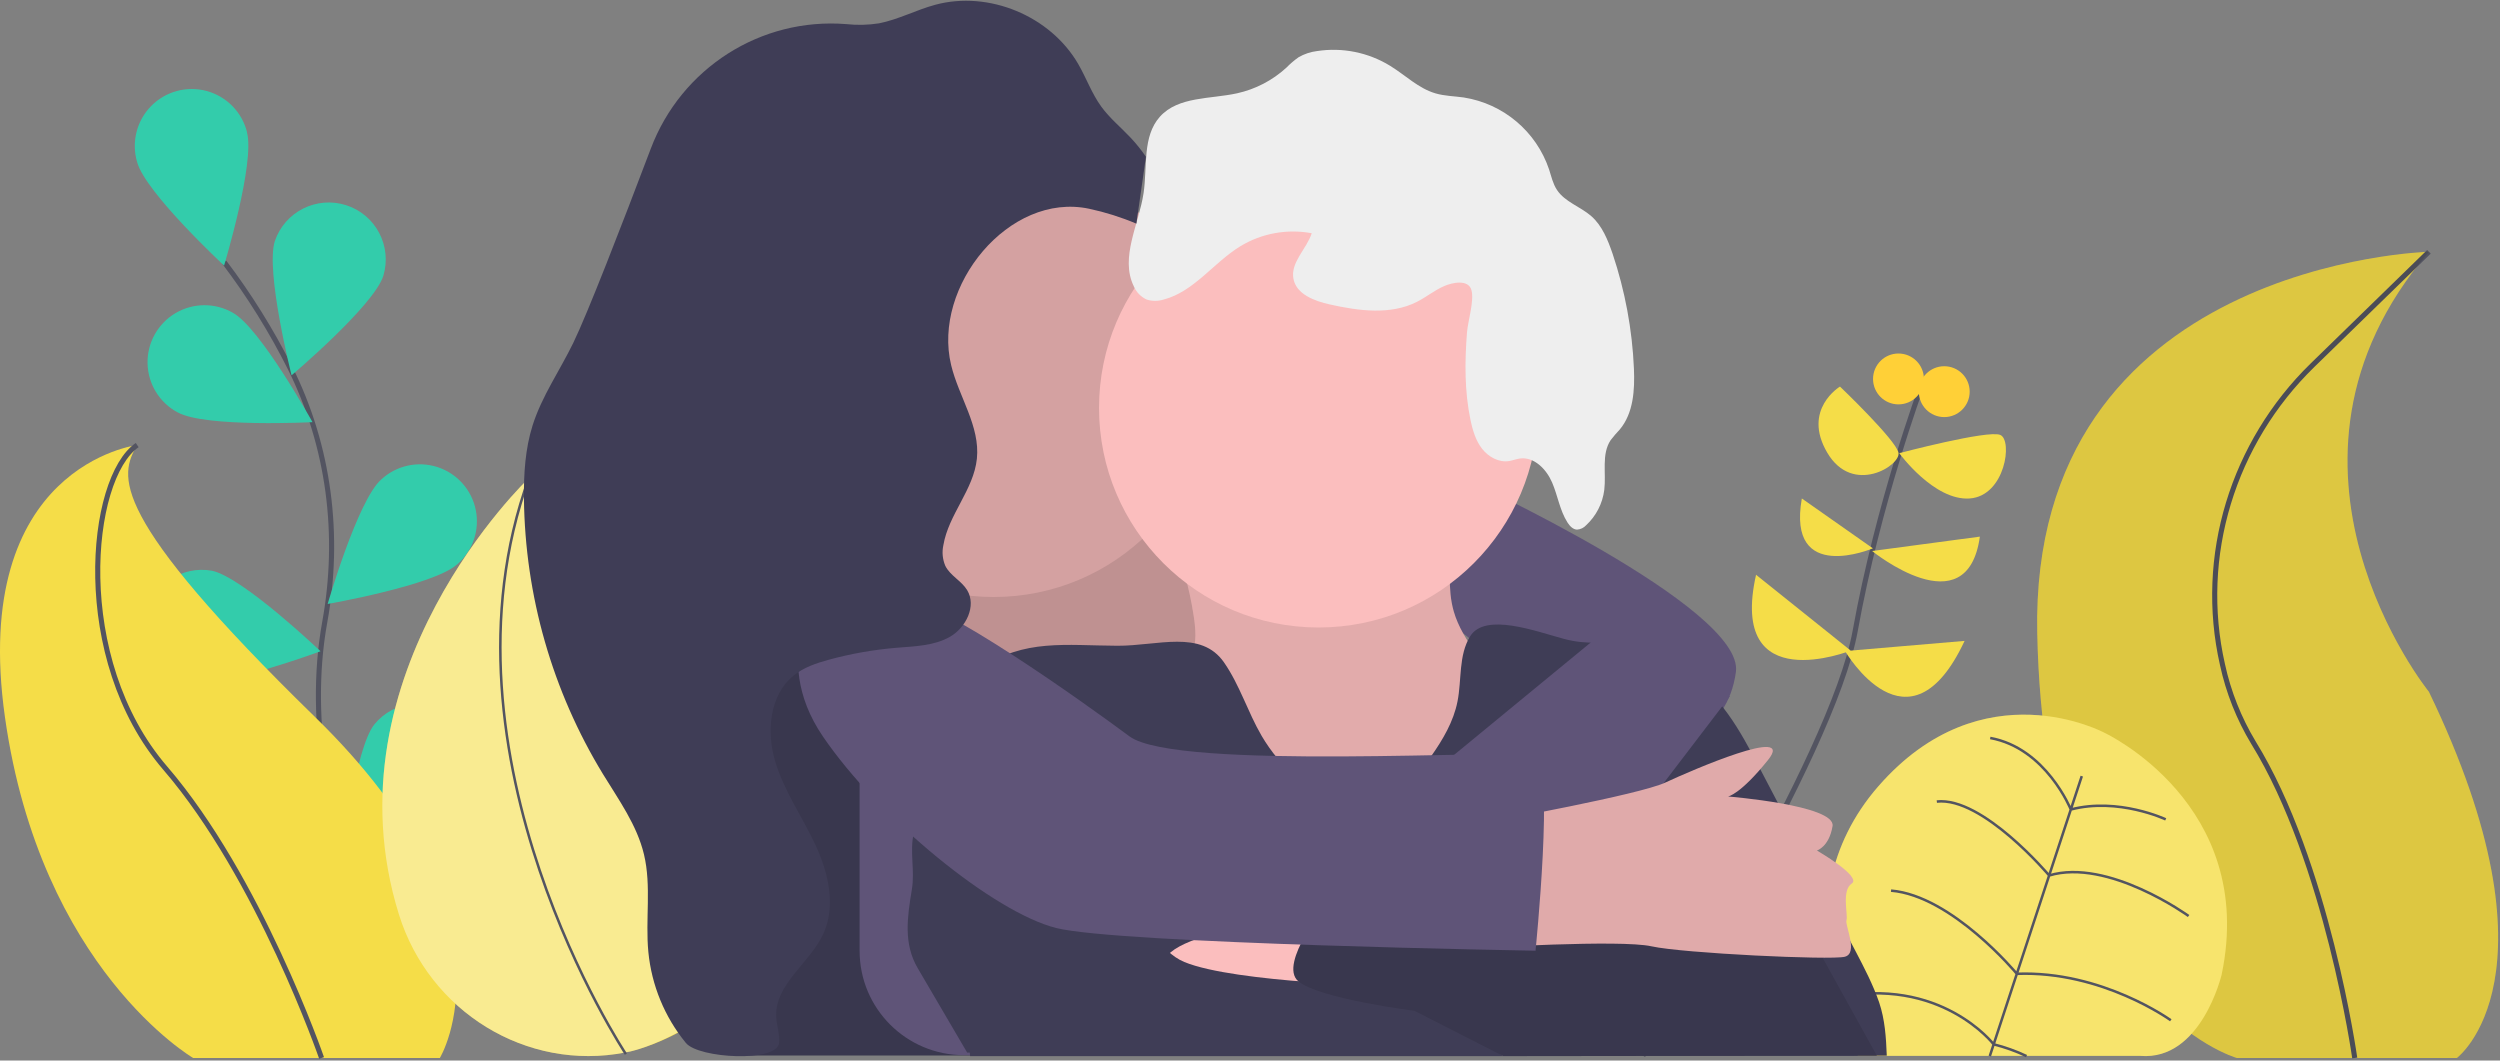 <svg xmlns="http://www.w3.org/2000/svg" width="983" height="417" viewBox="0 0 983 417">
  <rect x="0" y="0" width="983" height="417" fill="#808080" stroke="none"/>
  <g fill="none" fill-rule="evenodd">
    <g transform="translate(801 99)">
      <path fill="#F5DD48" fill-rule="nonzero" d="M165.042,317 C165.042,317 208.042,285 154.042,173 C154.042,173 82.042,84 154.042,0 C154.042,0 -2.958,4 0.042,150 C3.042,296 78.542,317 78.542,317 L165.042,317 Z"/>
      <path stroke="#535461" stroke-width="2" d="M124.882,317 C124.882,317 114.052,240 85.052,193 C79.331,183.503 75.216,173.127 72.872,162.29 C63.182,119.66 77.002,75.08 108.312,44.57 L154.062,-5.68434189e-14"/>
      <path fill="#000" fill-rule="nonzero" d="M165.042,317 C165.042,317 208.042,285 154.042,173 C154.042,173 82.042,84 154.042,0 C154.042,0 -2.958,4 0.042,150 C3.042,296 78.542,317 78.542,317 L165.042,317 Z" opacity=".1"/>
    </g>
    <g transform="translate(646 139)">
      <path stroke="#535461" stroke-width="2" d="M-2.20268248e-13,276.08 C-2.20268248e-13,276.08 74.48,159 83.48,109 C92.48,59 109.48,13 109.48,13"/>
      <path fill="#F5DD48" fill-rule="nonzero" d="M126.48,113 L79.48,117 C79.48,117 104.48,160 126.48,113 Z"/>
      <path fill="#F5DD48" fill-rule="nonzero" d="M44.48 87L81.7 116.81C81.7 116.81 33.48 136 44.48 87zM132.48 72L90.12 77.66C90.12 77.66 127.48 108 132.48 72zM62.48 57L90.42 76.61C90.42 76.61 56.48 91 62.48 57zM100.79 39.19C100.79 39.19 135.48 30 140.48 32 145.48 34 142.48 56 128.48 57 114.48 58 100.79 39.19 100.79 39.19zM77.48 13C77.48 13 99.48 34 100.48 39 101.48 44 82.48 56 72.48 39 62.48 22 77.48 13 77.48 13z"/>
      <circle cx="118.48" cy="15" r="10" fill="#FFD037" fill-rule="nonzero"/>
      <circle cx="100.48" cy="10" r="10" fill="#FFD037" fill-rule="nonzero"/>
    </g>
    <g transform="translate(718 281)">
      <path fill="#F5DD48" fill-rule="nonzero" d="M12.556,134.173 C12.556,134.173 -20.444,75.173 20.556,28.173 C61.556,-18.827 109.556,7.173 109.556,7.173 C109.556,7.173 169.556,35.173 155.556,102.173 C155.556,102.173 147.556,136.173 123.556,134.173 L12.556,134.173 Z"/>
      <path fill="#FFF" fill-rule="nonzero" d="M12.556,134.173 C12.556,134.173 -20.444,75.173 20.556,28.173 C61.556,-18.827 109.556,7.173 109.556,7.173 C109.556,7.173 169.556,35.173 155.556,102.173 C155.556,102.173 147.556,136.173 123.556,134.173 L12.556,134.173 Z" opacity=".2"/>
      <path stroke="#535461" d="M64.386 134.253L100.556 24.173M133.556 41.173C133.556 41.173 114.936 32.413 96.246 37.293 96.246 37.293 86.556 13.173 64.556 9.173M142.556 79.173C142.556 79.173 110.896 56.293 87.726 63.233 87.726 63.233 61.556 32.173 43.556 34.173M135.556 120.173C135.556 120.173 108.496 100.593 75.026 101.903 75.026 101.903 49.556 71.193 25.556 69.193M78.836 134.253C74.685 132.296 70.355 130.745 65.906 129.623 65.906 129.623 45.046 102.503 3.296 111.333"/>
    </g>
    <g transform="translate(53 35)">
      <path stroke="#535461" stroke-width="2" d="M115.016,380.174 C115.016,380.174 60.016,290.494 74.696,209.584 C80.866,175.584 76.486,140.584 61.056,109.674 C53.708,95.038 45.035,81.106 35.146,68.054"/>
      <path fill="#33CCAB" fill-rule="nonzero" d="M44.106 17.014C47.336 28.954 35.106 69.424 35.106 69.424 35.106 69.424 4.106 40.644.906 28.704-1.378 20.914.73 12.499 6.417 6.707 12.104.915 20.479-1.347 28.309.794 36.138 2.935 42.197 9.144 44.146 17.024L44.106 17.014zM97.716 73.494C93.936 85.274 61.646 112.574 61.646 112.574 61.646 112.574 51.286 71.574 55.066 59.804 59.001 48.235 71.483 41.955 83.118 45.69 94.753 49.424 101.248 61.795 97.716 73.494L97.716 73.494zM126.696 186.944C117.486 195.204 75.836 202.474 75.836 202.474 75.836 202.474 87.586 161.854 96.836 153.594 102.764 148.06 111.221 146.163 118.945 148.634 126.669 151.105 132.455 157.558 134.071 165.505 135.687 173.452 132.881 181.652 126.736 186.944L126.696 186.944zM129.286 277.684C121.606 287.374 81.776 301.584 81.776 301.584 81.776 301.584 86.496 259.584 94.176 249.864 101.915 240.366 115.849 238.848 125.452 246.457 135.054 254.066 136.762 267.978 129.286 277.684L129.286 277.684zM16.876 127.154C27.686 133.154 69.876 130.994 69.876 130.994 69.876 130.994 49.396 93.994 38.586 87.994 31.579 83.96 22.943 84.015 15.988 88.138 9.033 92.26 4.84 99.811 5.016 107.893 5.191 115.976 9.709 123.337 16.836 127.154L16.876 127.154zM21.256 233.274C33.366 235.774 73.016 221.074 73.016 221.074 73.016 221.074 42.436 191.904 30.296 189.404 18.346 187.287 6.884 195.07 4.445 206.958 2.006 218.846 9.478 230.515 21.296 233.274L21.256 233.274zM39.666 335.834C51.186 340.344 92.746 332.554 92.746 332.554 92.746 332.554 67.506 298.634 55.986 294.124 44.549 289.937 31.863 295.655 27.425 306.996 22.987 318.338 28.424 331.147 39.666 335.834L39.666 335.834z"/>
    </g>
    <g transform="translate(0 175)">
      <path fill="#F5DD48" fill-rule="nonzero" d="M172.949,241 C172.949,241 205.949,187 123.949,107 C41.949,27 46.949,12 53.949,0 C53.949,0 -12.051,8 1.949,107 C15.949,206 75.949,241 75.949,241 L172.949,241 Z"/>
      <path stroke="#535461" stroke-width="2" d="M126.449,241 C126.449,241 101.949,170 64.949,127 C27.949,84 34.949,13 53.949,0"/>
    </g>
    <g transform="matrix(-1 0 0 1 303 188)">
      <path fill="#F5DD48" fill-rule="nonzero" d="M54.962,225.39 C54.962,225.39 -92.178,192.49 95.042,8.52651283e-13 C95.042,8.52651283e-13 175.742,76.49 146.142,171.57 C134.242,209.8 95.942,233.4 57.142,225.84 L54.962,225.39 Z"/>
      <path fill="#FFF" fill-rule="nonzero" d="M54.962,225.39 C51.732,224.67 -89.038,189.24 95.042,8.52651283e-13 C95.042,8.52651283e-13 175.742,76.49 146.142,171.57 C134.242,209.8 95.942,233.4 57.142,225.84 L54.962,225.39 Z" opacity=".4"/>
      <path stroke="#535461" d="M56.892,226.48 C56.892,226.48 134.612,109.39 95.042,-2.13162821e-13"/>
    </g>
    <g fill-rule="nonzero" transform="translate(206)">
      <rect width="93" height="198" x="82.84" y="217.02" fill="#3F3D56"/>
      <rect width="93" height="198" x="82.84" y="217.02" fill="#000" opacity=".1"/>
      <path fill="#5F5478" d="M131.94,264.88 L238.14,264.88 L238.14,414.88 L173,414.88 C150.356,414.88 132,396.524 132,373.88 L132,264.88 L131.94,264.88 Z"/>
      <rect width="113.73" height="113.73" x="164.82" y="190.2" fill="#D4A1A1"/>
      <rect width="113.73" height="113.73" x="164.82" y="201.2" fill="#000" opacity=".1"/>
      <path fill="#5F5478" d="M369.68,188.15 C369.68,188.15 479.98,238.85 476.56,264.2 C473.14,289.55 450.56,292.97 450.56,292.97 L384.11,260.77 L337.52,223.77 L369.68,188.15 Z"/>
      <path fill="#FBBEBE" d="M263.35,242.16 C264.12,247.16 264.58,252.44 262.76,257.16 C260.76,262.34 256.31,266.16 253.87,271.16 C250.22,278.58 251.59,287.73 255.62,294.96 C259.65,302.19 265.99,307.83 272.51,312.96 C282.21,320.54 292.75,327.35 304.51,330.9 C318.6,335.14 333.64,334.5 348.34,333.82 C350.767,333.836 353.179,333.451 355.48,332.68 C357.086,331.957 358.597,331.041 359.98,329.95 C367.66,324.37 375.46,318.56 380.65,310.61 C387.757,299.543 389.083,285.726 384.21,273.51 C379.38,261.74 369.1,252.59 365.6,240.36 C363.06,231.48 364.4,222.02 364.37,212.78 C364.485,211.229 364.185,209.676 363.5,208.28 C362.11,205.98 359.09,205.4 356.42,205.06 C338.32,202.69 320.05,200.92 301.77,201.55 C292.514,201.83 283.296,202.871 274.21,204.66 C269.3,205.66 257.48,206.56 256.21,212.87 C255.47,216.64 258.82,222.3 259.84,225.87 C261.345,231.222 262.517,236.663 263.35,242.16 L263.35,242.16 Z"/>
      <path fill="#000" d="M263.35,242.16 C264.12,247.16 264.58,252.44 262.76,257.16 C260.76,262.34 256.31,266.16 253.87,271.16 C250.22,278.58 251.59,287.73 255.62,294.96 C259.65,302.19 265.99,307.83 272.51,312.96 C282.21,320.54 292.75,327.35 304.51,330.9 C318.6,335.14 333.64,334.5 348.34,333.82 C350.767,333.836 353.179,333.451 355.48,332.68 C357.086,331.957 358.597,331.041 359.98,329.95 C367.66,324.37 375.46,318.56 380.65,310.61 C387.757,299.543 389.083,285.726 384.21,273.51 C379.38,261.74 369.1,252.59 365.6,240.36 C363.06,231.48 364.4,222.02 364.37,212.78 C364.485,211.229 364.185,209.676 363.5,208.28 C362.11,205.98 359.09,205.4 356.42,205.06 C338.32,202.69 320.05,200.92 301.77,201.55 C292.514,201.83 283.296,202.871 274.21,204.66 C269.3,205.66 257.48,206.56 256.21,212.87 C255.47,216.64 258.82,222.3 259.84,225.87 C261.345,231.222 262.517,236.663 263.35,242.16 L263.35,242.16 Z" opacity=".1"/>
      <circle cx="184.69" cy="148.41" r="86.33" fill="#D4A1A1"/>
      <circle cx="312.47" cy="160.4" r="86.33" fill="#FBBEBE"/>
      <path fill="#EEE" d="M361.74,112.53 C358.02,114.17 354.82,116.8 351.2,118.65 C340.79,123.96 328.29,122.25 316.88,119.71 C310.83,118.36 303.73,115.71 302.58,109.63 C301.35,103.17 307.74,97.95 309.78,91.71 C300.106,89.903 290.105,91.726 281.69,96.83 C271.18,103.26 263.5,114.65 251.59,117.77 C249.396,118.477 247.034,118.477 244.84,117.77 C242.569,116.71 240.77,114.847 239.79,112.54 C234.33,101.25 241.79,88.33 243.66,75.92 C245.19,65.58 243.11,53.63 250.1,45.86 C257.32,37.86 269.91,39.01 280.45,36.68 C287.667,35.081 294.337,31.612 299.79,26.62 C301.268,25.103 302.882,23.724 304.61,22.5 C306.842,21.213 309.312,20.389 311.87,20.08 C321.819,18.556 331.987,20.603 340.57,25.86 C346.57,29.53 351.71,34.75 358.43,36.71 C362.03,37.77 365.84,37.8 369.55,38.33 C385.14,40.786 398.073,51.703 403.11,66.66 C403.99,69.4 404.61,72.28 406.19,74.66 C409.32,79.43 415.4,81.22 419.69,84.98 C423.98,88.74 426.21,94.36 428.07,99.76 C432.973,114.355 435.797,129.568 436.46,144.95 C436.82,153.32 436.28,162.42 430.92,168.85 C429.65,170.189 428.449,171.591 427.32,173.05 C423.61,178.6 425.61,186.05 424.8,192.64 C424.131,197.962 421.606,202.876 417.67,206.52 C416.743,207.547 415.451,208.168 414.07,208.25 C412.47,208.17 411.23,206.83 410.36,205.48 C407.3,200.72 406.52,194.87 404.27,189.67 C402.02,184.47 397.19,179.5 391.58,180.29 C390.15,180.49 388.8,181.05 387.37,181.29 C383.37,181.93 379.26,179.67 376.75,176.45 C374.24,173.23 373.05,169.18 372.21,165.19 C369.83,153.84 369.92,142.19 370.83,130.64 C371.18,126.18 373.75,118.25 372.56,114.03 C371.37,109.81 365.21,110.99 361.74,112.53 Z"/>
      <path fill="#3F3D56" d="M322.67,317.36 C309.009,311.892 297.55,302.044 290.09,289.36 C284.62,280 281.48,269.36 275.27,260.44 C266.22,247.44 249.15,253.99 233.34,253.91 C213.09,253.81 196.54,251.14 179.91,262.7 C168.83,270.39 156.91,279.26 153.91,292.39 C151.26,303.77 155.99,315.91 153.34,327.3 C151.55,334.98 153.83,342.04 152.53,349.83 C150.7,360.83 149.23,371.1 154.86,380.71 L174.3,413.89 L385.3,414.69 C385.17,414.69 384.91,415.08 384.78,415.08 L535.88,415.08 C535.61,407.93 535.16,400.9 532.88,394.14 C530.47,387.14 527.02,380.54 523.59,373.98 L485.47,301.19 C478.19,287.27 470.22,272.63 456.62,264.77 C449.19,260.48 440.62,258.59 432.73,255.34 C422.38,251.11 419.61,254.07 408.81,251.17 C398.01,248.27 377.97,240.71 372.08,250.17 C367.44,257.65 368.8,267.23 367.08,275.86 C365.52,283.7 361.36,290.78 356.75,297.32 C352.52,303.32 347.75,309.11 341.75,313.32 C335.75,317.53 329.51,320.09 322.67,317.36 Z"/>
      <path fill="#FBBEBE" d="M322.06,359.09 C322.06,359.09 250.81,364.57 251.49,379.64 C251.49,379.64 319.32,398.14 319.32,397.46 C319.32,396.78 322.06,359.09 322.06,359.09 Z"/>
      <path fill="#3F3D56" d="M234.37,326.89 C234.37,326.89 239.85,370.05 259.71,378.27 C279.57,386.49 342.62,387.86 342.62,387.86 L385.09,415.27 L175.44,415.27 C175.44,415.27 165.85,302.27 175.44,302.27 C185.03,302.27 234.37,326.89 234.37,326.89 Z"/>
      <path fill="#3F3D56" d="M400.85,310.44 L450.21,351.55 L315.93,354.98 C315.93,354.98 296.45,378.98 304.48,385.82 C312.51,392.66 350.18,397.46 350.18,397.46 L385.12,415.27 L531.98,415.09 L483.1,326.89 L400.85,310.44 Z"/>
      <path fill="#000" d="M400.85,310.44 L450.21,351.55 L315.93,354.98 C315.93,354.98 296.45,378.98 304.48,385.82 C312.51,392.66 350.18,397.46 350.18,397.46 L385.12,415.27 L531.98,415.09 L483.1,326.89 L400.85,310.44 Z" opacity=".1"/>
      <polygon fill="#5F5478" points="426.23 247.07 341.27 316.95 403.62 366.28 474.19 273.79"/>
      <path fill="#E0AAAA" d="M381.67,322.78 C381.67,322.78 438.53,312.5 448.81,307.7 C459.09,302.9 500.21,285.09 489.21,298.8 C478.21,312.51 473.46,313.18 473.46,313.18 C473.46,313.18 515.93,316.61 514.56,324.83 C513.19,333.05 508.4,334.42 508.4,334.42 C508.4,334.42 526.21,344.7 522.1,347.42 C517.99,350.14 520.73,359.75 520.04,361.81 C519.35,363.87 524.84,374.81 519.36,376.2 C513.88,377.59 455.64,374.83 443.36,372.09 C431.08,369.35 375.53,372.77 375.53,372.77 L381.67,322.78 Z"/>
      <path fill="#5F5478" d="M117.55,230.63 C117.55,230.63 95.63,257.35 117.55,289.55 C139.47,321.75 184.69,358.75 209.36,364.91 C234.03,371.07 397.77,373.82 397.77,373.82 C397.77,373.82 405.31,299.82 397.77,297.08 C390.23,294.34 256.63,303.25 238.13,289.55 C219.63,275.85 164.13,236.11 147.7,234.74 C137.587,233.884 127.524,232.512 117.55,230.63 Z"/>
      <path fill="#3F3D56" d="M240.83,87.943 C234.822,85.398 228.587,83.433 222.21,82.074 C190.77,75.42 160.49,112.627 167.99,143.563 C170.99,156.046 179.45,167.603 178.11,180.388 C176.85,192.539 166.98,202.284 164.94,214.324 C164.334,217.054 164.597,219.907 165.69,222.478 C167.59,226.354 172.04,228.347 174.28,232.032 C178.05,238.233 173.84,246.76 167.56,250.364 C161.28,253.968 153.72,254.109 146.56,254.703 C137.571,255.449 128.668,257.016 119.96,259.384 C115.02,260.733 110.04,262.404 106.05,265.625 C96.61,273.236 95.31,287.561 98.76,299.229 C102.21,310.897 109.38,321.034 114.55,332.037 C119.72,343.04 122.81,356.198 117.71,367.221 C112.37,378.768 98.64,386.993 99.2,399.728 C99.35,403.161 100.61,406.523 100.37,409.946 C99.84,417.858 68.71,416.217 63.69,410.087 C55.345,399.896 50.206,387.433 48.93,374.288 C47.71,361.523 50.19,348.416 47.21,335.943 C44.44,324.376 37.26,314.48 31.07,304.343 C11.17,271.698 0.436,234.231 0.01,195.932 C-0.08,186.277 0.51,176.492 3.41,167.291 C7.05,155.764 14.13,145.697 19.41,134.825 C25,123.319 38.07,89.655 49.88,58.477 C61.849,26.76 93.173,6.8 126.77,9.481 C131.041,9.95 135.355,9.848 139.6,9.179 C147.22,7.689 154.22,3.914 161.73,1.881 C182.73,-3.797 206.97,6.219 217.95,25.155 C221.14,30.662 223.29,36.793 227.03,41.937 C230.37,46.528 234.82,50.142 238.69,54.279 C240.839,56.576 242.808,59.036 244.58,61.638"/>
    </g>
  </g>
</svg>
